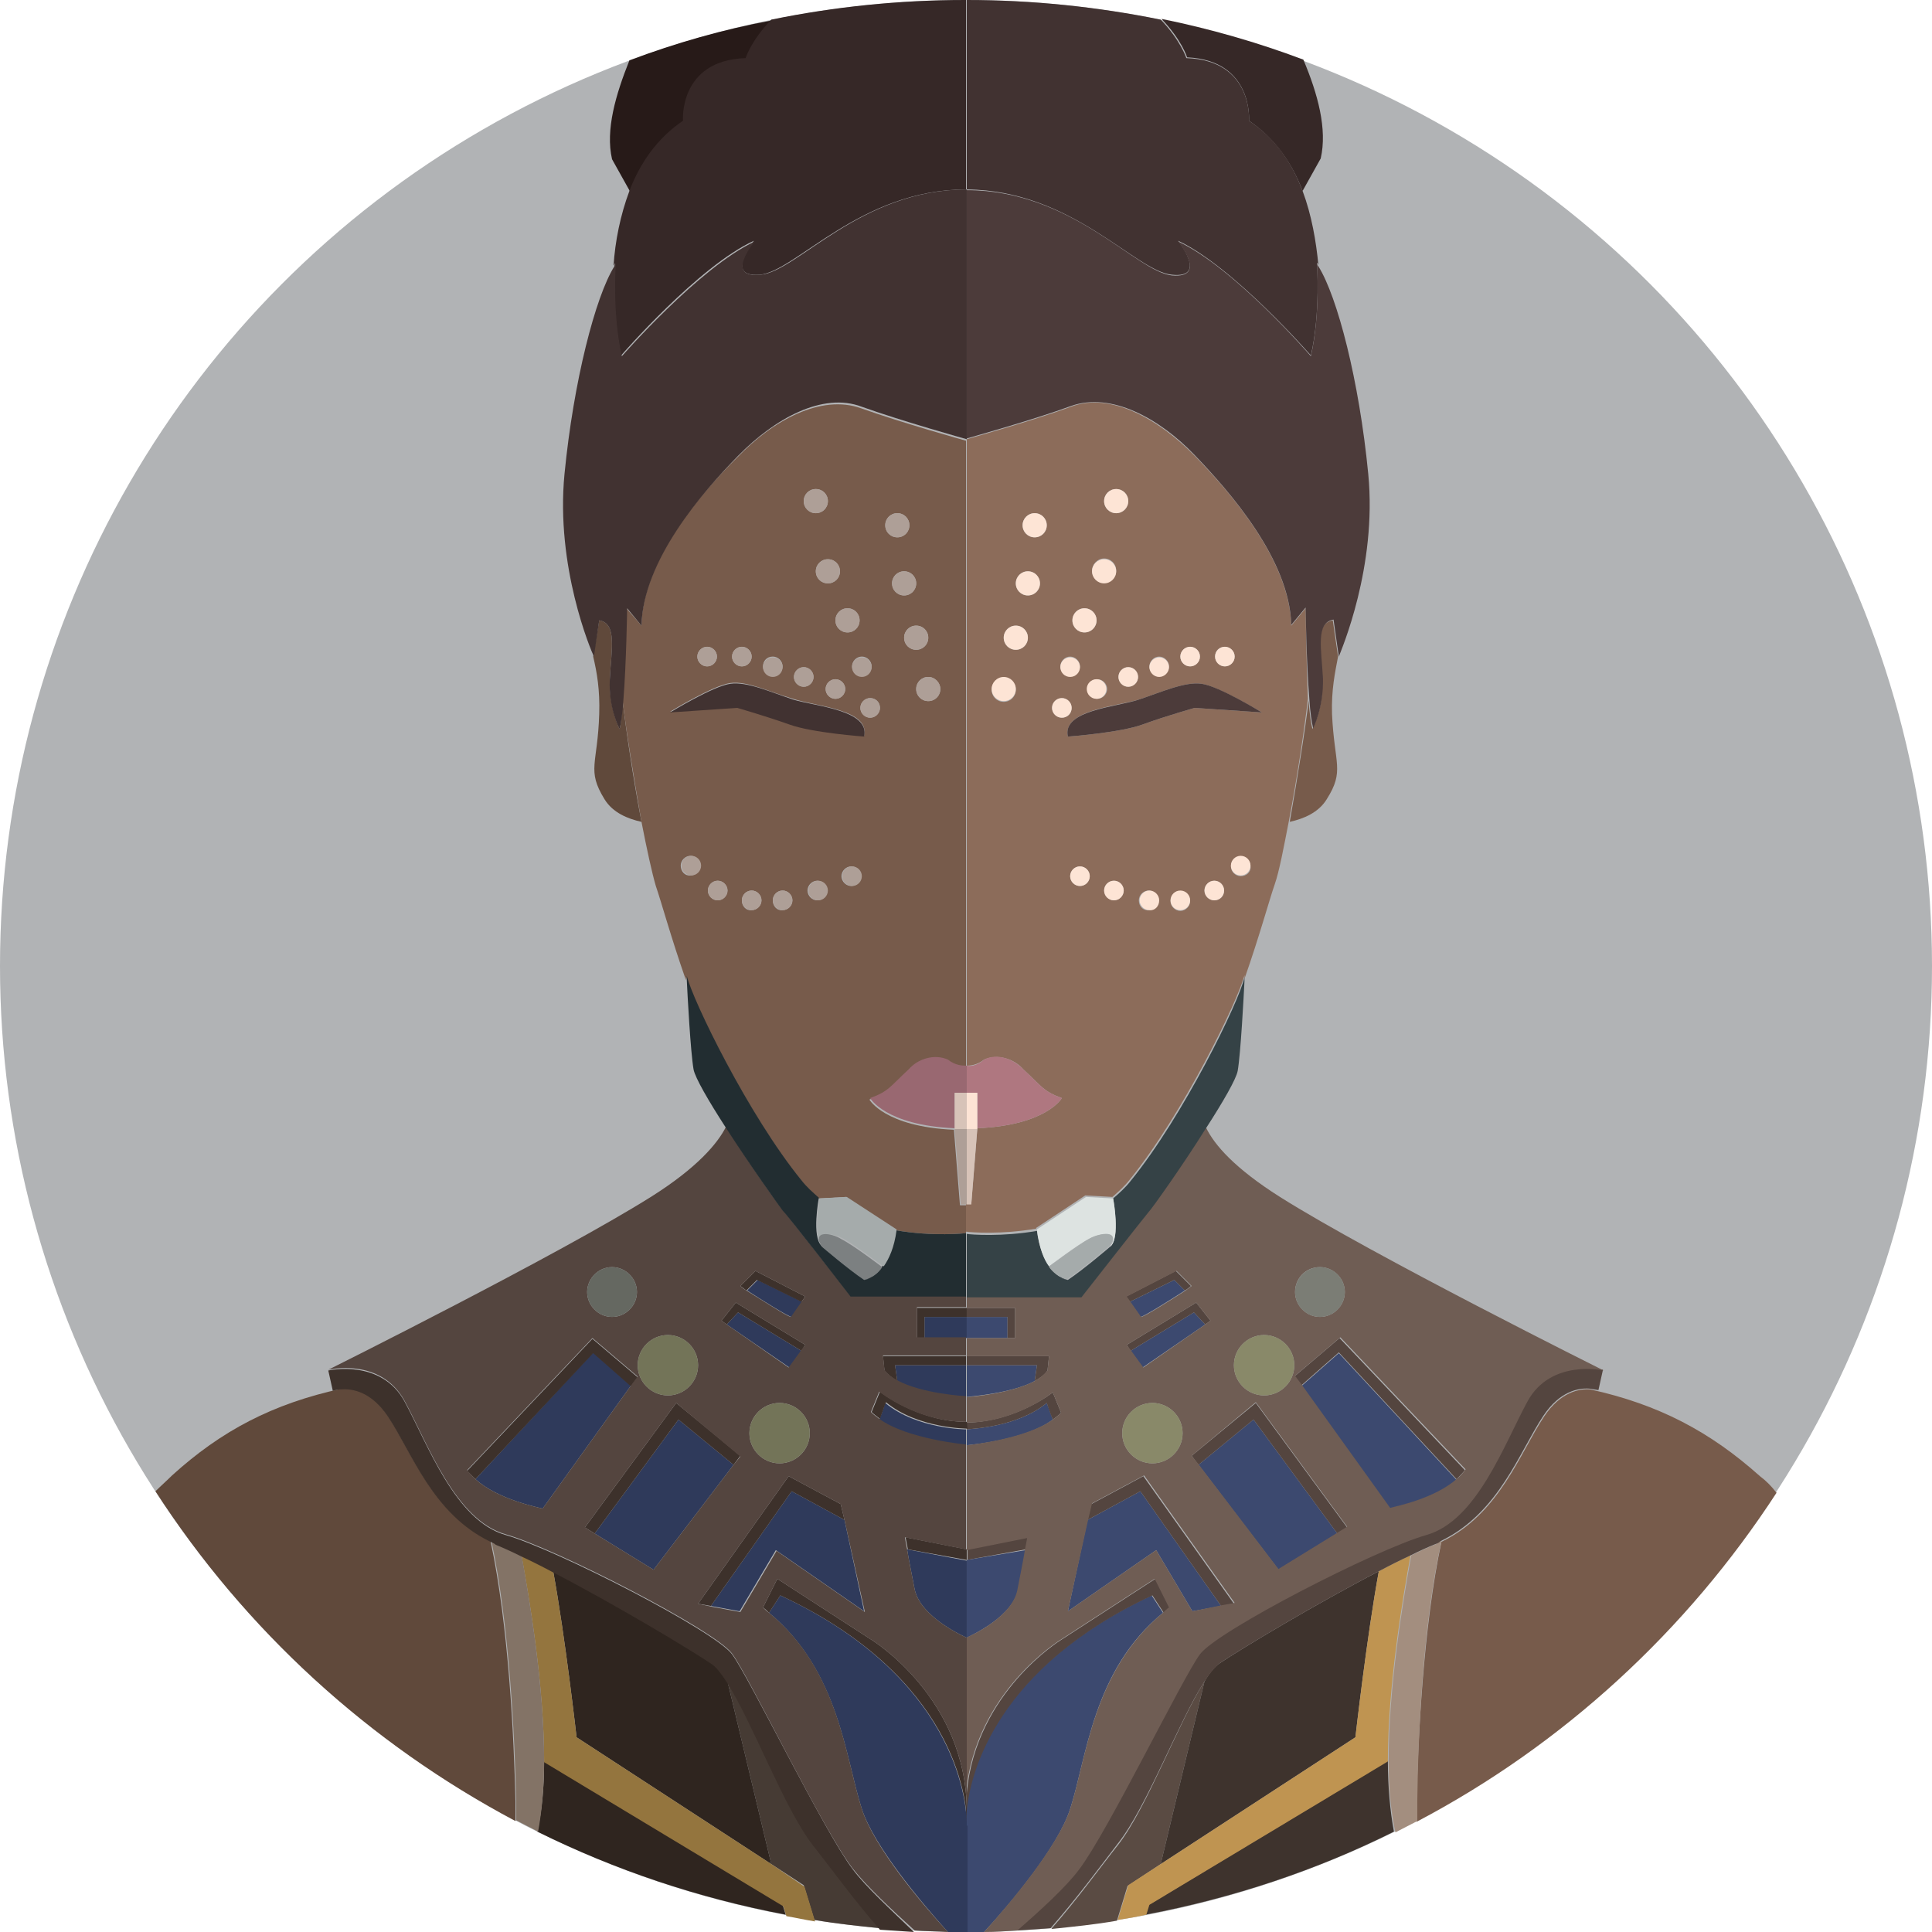 <svg xmlns="http://www.w3.org/2000/svg" width="256" height="256"><circle fill="#B1B3B5" cx="128" cy="128" r="128"/><path fill="#775B4B" d="M233.2 195.6c-6.6-5.9-13.4-9.5-22.5-11.5-1.4-.1-3.9.3-6.1 3.6-3.2 4.8-5.9 12.9-13.6 16.6-2.4 11.2-3.1 26.1-3.3 34.4v2.7c19.4-10.2 35.8-25.3 47.7-43.6-.7-.9-1.4-1.6-2.2-2.2z"/><path fill="#5A4B43" d="M153.8 247l5.8-24.2c-3.4 5.3-7.6 16.7-11.4 21.6-2.3 2.9-5.4 7.2-8.9 11.2 2.9-.3 5.9-.6 8.7-1.1l1.4-4.6 4.4-2.9z"/><path fill="#3E332D" d="M183.9 233.3c0 .1 0 .1 0 0l-31.7 19.1-.4 1.3c11.6-2.2 22.7-5.9 32.9-11-.5-2.7-.8-5.9-.8-9.4zm-24.3-10.5l-5.8 24.2 25.8-16.8s1.5-13.3 3.1-22c-8.3 4.3-18.3 10.3-21.1 12.2-.6.4-1.3 1.2-2 2.4z"/><path fill="#BF9451" d="M183.9 233.4c0-9.9 1.9-21.3 3-27.3-1.3.6-2.7 1.3-4.2 2.1-1.6 8.7-3.1 22-3.1 22L153.8 247l-4.3 2.8-1.4 4.6c1.3-.2 2.5-.4 3.8-.7l.4-1.3 31.6-19z"/><path fill="#A38E7F" d="M191 204.2c-.2.1-.5.2-.7.4-1 .4-2.1.9-3.3 1.5-1.1 6-3 17.4-3 27.3 0 3.4.3 6.7.9 9.4 1-.5 1.9-1 2.9-1.5v-2.7c.1-8.3.7-23.2 3.2-34.4z"/><path fill="#54453F" d="M159.6 222.8c.7-1.1 1.4-1.9 2-2.4 2.8-1.9 12.8-7.9 21.1-12.2 1.5-.8 2.9-1.5 4.2-2.1 1.2-.6 2.3-1.1 3.3-1.5.3-.1.5-.2.7-.4 7.7-3.7 10.4-11.8 13.6-16.6 2.2-3.3 4.7-3.7 6.1-3.6.7.1 1.2.2 1.2.2l.6-2.7s-6.9-1.7-10.1 4.1-6.7 15.8-13.4 17.7c-6.7 1.9-27.7 12.7-30 15.8s-12.1 23.5-16 28.5c-1.8 2.3-5.1 5.4-8.2 8.2l4.5-.3c3.5-4 6.6-8.2 8.9-11.2 3.9-4.9 8.1-16.3 11.5-21.5z"/><path fill="#3C496F" d="M128.1 174.5v2.8h5.4v-2.8zM157 171l-1.4-1.4-5.9 2.9 1.4 2c.4 0 4.2-2.4 5.9-3.5zm2.7 4.5l-1.5-1.6-8.4 5.1 1.6 2.2zm-31.6 5.4v4.2c.8-.1 6-.5 9-2.1l.3-2.1h-9.3zm0 8.5v2.1c1-.1 8-.8 11.4-3.4-.3-.9-.8-2.2-.8-2.2-3.9 3.2-9.8 3.4-10.6 3.5zm49.3-10.1l-5 4.4 11.7 16.3c.7-.2 5.9-1.2 8.9-3.9l-15.6-16.8zm-49.3 62.6v-.5zm0-35.2V217c.8-.4 6-2.8 6.8-6.3.4-2.1.8-4 1-5.3l-7.8 1.3zm41.3 1.3l7.8-4.8-11.1-15.1-7.3 6zm-18.3-10.4l-7 3.8-2.6 12.1 11.7-8.1 4.8 8.1 3.8-.7z"/><path fill="#3C496F" d="M154.1 213.7l-1.5-2.3c-20.6 9.6-24.1 23.4-24.6 28.5V256h2.4c3.6-3.9 9.8-11.3 11.4-16.3 2.2-6.8 3-18.4 12.3-26z"/><path fill="#54453F" d="M159.7 175.5l.7-.5-1.9-2.4-9.2 5.6.5.8 8.4-5.1zM157 171c.5-.3.8-.6.8-.6l-2-2-6.6 3.4.5.7 5.9-2.9 1.4 1.4zm-18.3 14.9s.4 1.3.8 2.2c.4-.3.8-.6 1.1-.9l-1.1-2.7s-4.9 3.9-11.4 4v.9c.8-.1 6.7-.3 10.6-3.5zm-1.3-5l-.3 2.1c.7-.4 1.3-.8 1.7-1.4l.2-1.9h-10.9v1.2h9.3zm-3.9-6.4v2.8h1v-4h-6.4v1.2zm44 2.8l-6 5.1.9 1.2 5-4.4L193 196c.4-.4.8-.8 1.1-1.2l-16.6-17.5zm-49.4 29.4l7.8-1.4c.2-1 .3-1.6.3-1.6l-8 1.6v1.4zm33.7 6.1l1.7-.3-12-16.9-6.9 3.7-.5 2.1 7-3.8zm15.4-9.6l1.3-.8-12.1-16.5-8.5 7 .9 1.2 7.3-6zm-24.5 8.2l1.5 2.3c.3-.2.5-.4.8-.7l-1.9-3.8-12.5 8.1s-11.3 6.9-12.5 20.3v2.3c.5-5.1 4-18.9 24.6-28.5z"/><path fill="#6F5D54" d="M143 247.7c3.8-5 13.7-25.4 16-28.5s23.3-13.9 30-15.8c6.7-1.9 10.3-12 13.4-17.7s10.1-4.1 10.1-4.1-30.7-15.3-42.9-23c-6-3.8-8.7-6.9-9.8-9.2-3.2 5-7.2 10.6-7.6 11.1-.7.8-8.9 11.3-8.9 11.3h-15.2v1.5h6.4v4h-6.4v2.4H139l-.2 1.9c-.4.5-1 1-1.7 1.4-3.1 1.6-8.2 2.1-9 2.1v3.4c6.5 0 11.4-4 11.4-4l1.1 2.7c-.3.3-.7.6-1.1.9-3.5 2.5-10.5 3.3-11.4 3.4v13.9l8-1.6s-.1.6-.3 1.6c-.2 1.3-.6 3.2-1 5.3-.7 3.5-6 6-6.8 6.3v20.6c1.2-13.4 12.5-20.3 12.5-20.3l12.5-8.1 1.9 3.8c-.3.2-.5.4-.8.7-9.3 7.7-10.1 19.2-12.3 26-1.6 4.9-7.8 12.3-11.4 16.3 1.5 0 2.9-.1 4.4-.2 3.1-2.7 6.5-5.8 8.2-8.1zm15-34.2l-4.8-8.1-11.7 8.1 2.7-12.2.5-2.1 6.9-3.7 12 16.9-1.7.3-3.9.8zm-8.7-41.7l6.6-3.4 2 2s-.3.2-.8.6c-1.7 1.1-5.5 3.5-5.9 3.5l-1.4-2-.5-.7zm0 6.4l9.2-5.6 1.9 2.4-.7.5-8.2 5.7-1.6-2.2-.6-.8zm14.2 2.7c0-2.2 1.8-4 4-4s4 1.8 4 4-1.8 4-4 4-4-1.8-4-4zm11.4-13c1.8 0 3.3 1.5 3.3 3.3s-1.5 3.3-3.3 3.3-3.3-1.5-3.3-3.3 1.4-3.3 3.3-3.3zm-17 25l8.5-7.1 12.1 16.5-1.3.8-7.8 4.8-10.6-13.9-.9-1.1zm36.3 1.8c-.3.4-.7.9-1.1 1.2-3 2.7-8.2 3.7-8.9 3.9l-11.7-16.3-.9-1.2 6-5.1 16.6 17.5zm-45.5-4.8c0-2.2 1.8-4 4-4s4 1.8 4 4-1.8 4-4 4-4-1.8-4-4z"/><path fill="#362827" d="M165.5 16c3.4 2.3 5.7 5.6 7.1 9.3L175 21c.9-3.9-.4-8.6-2.3-13.1-6.1-2.3-12.4-4.1-18.8-5.4 2.7 2.8 3.4 5.1 3.4 5.1 8.8.4 8.2 8.4 8.2 8.4z"/><path fill="#413231" d="M128.1 25.1c14 .1 22.4 10.9 27.2 11.3 4.8.5.8-4.5.8-4.5 7.3 3.4 17.6 15.2 17.6 15.2 1.3-5.7.8-12.3.8-12.3.1.1.2.3.2.4-.3-3.2-.9-6.7-2.1-9.9-1.4-3.7-3.6-7-7.1-9.3 0 0 .6-8-8.3-8.3 0 0-.8-2.4-3.4-5.1-8.4-1.7-17-2.6-25.7-2.6v25.1z"/><path fill="#775B4B" d="M176.6 82.2c-2.4.4-1.6 3.9-1.4 7.8.2 3.9-1.3 6.6-1.3 6.6-.2-.8-.4-2.2-.5-3.8-.4 3.6-1.5 10.4-2.5 16.1 1.8-.4 3.8-1.2 4.9-3 2.4-3.8 1-4.6.7-11.3-.1-3.2.4-5.5.8-7.6l-.7-4.8z"/><path fill="#8C6C5A" d="M173 80.6l-1.9 2.3c-.2-8.6-8-17.6-12.8-22.5s-11.2-8.5-16.4-6.5c-4.9 1.8-12.8 4-13.8 4.3v83c.3 0 1.3 0 2.3-.8 1.8-.8 4-.1 5.2 1.3 2.4 2.2 2.6 2.9 5.1 3.8 0 0-2 3.6-11.2 4l-.8 10h-.7v3.7c.7.1 4.7.4 9.3-.4v-.1l6.5-4.3 3.6.2c.8-.7 1.6-1.4 2.3-2.3 7-8.6 14.4-23.8 15.2-27.1v.5c2-5.7 3.3-10.5 4-12.5.6-1.7 1.2-4.9 1.9-8.5 1.1-5.7 2.1-12.5 2.5-16.1-.2-4.8-.3-12-.3-12zm-10.7 5.1c.7 0 1.3.6 1.3 1.3s-.6 1.3-1.3 1.3-1.3-.6-1.3-1.3.5-1.3 1.3-1.3zm-4.6 0c.7 0 1.3.6 1.3 1.3s-.6 1.3-1.3 1.3c-.7 0-1.3-.6-1.3-1.3s.6-1.3 1.3-1.3zm-4.1 1.3c.7 0 1.3.6 1.3 1.3s-.6 1.3-1.3 1.3c-.7 0-1.3-.6-1.3-1.3s.6-1.3 1.3-1.3zm-2.8 2.7c0 .7-.6 1.3-1.3 1.3-.7 0-1.3-.6-1.3-1.3s.6-1.3 1.3-1.3c.7 0 1.3.6 1.3 1.3zm-2.9-24.9c.9 0 1.6.7 1.6 1.6 0 .9-.7 1.6-1.6 1.6-.9 0-1.6-.7-1.6-1.6 0-.9.7-1.6 1.6-1.6zm-1.6 9.2c.9 0 1.6.7 1.6 1.6 0 .9-.7 1.6-1.6 1.6-.9 0-1.6-.7-1.6-1.6 0-.8.7-1.6 1.6-1.6zm.4 17.3c0 .7-.6 1.3-1.3 1.3s-1.3-.6-1.3-1.3.6-1.3 1.3-1.3 1.3.6 1.3 1.3zm-3-10.7c.9 0 1.6.7 1.6 1.6 0 .9-.7 1.6-1.6 1.6s-1.6-.7-1.6-1.6c0-.9.7-1.6 1.6-1.6zm-1.9 6.4c.7 0 1.3.6 1.3 1.3s-.6 1.3-1.3 1.3-1.3-.6-1.3-1.3.6-1.3 1.3-1.3zm-8.8 6c-.9 0-1.6-.7-1.6-1.6s.7-1.6 1.6-1.6 1.6.7 1.6 1.6-.7 1.6-1.6 1.6zm1.6-6.9c-.9 0-1.6-.7-1.6-1.6 0-.9.7-1.6 1.6-1.6s1.6.7 1.6 1.6c0 .9-.7 1.6-1.6 1.6zm1.6-7.2c-.9 0-1.6-.7-1.6-1.6 0-.9.7-1.6 1.6-1.6s1.6.7 1.6 1.6c0 .9-.7 1.6-1.6 1.6zm.9-7.7c-.9 0-1.6-.7-1.6-1.6s.7-1.6 1.6-1.6 1.6.7 1.6 1.6-.7 1.6-1.6 1.6zm3.6 23.9c-.7 0-1.3-.6-1.3-1.3s.6-1.3 1.3-1.3 1.3.6 1.3 1.3-.5 1.3-1.3 1.3zm1.1 21c0-.7.6-1.3 1.3-1.3s1.3.6 1.3 1.3c0 .7-.6 1.3-1.3 1.3s-1.3-.6-1.3-1.3zm4.5 1.9c0-.7.6-1.3 1.3-1.3.7 0 1.3.6 1.3 1.3s-.6 1.3-1.3 1.3c-.7 0-1.3-.6-1.3-1.3zm4.6 1.3c0-.7.6-1.3 1.3-1.3.7 0 1.3.6 1.3 1.3s-.6 1.3-1.3 1.3c-.7.1-1.3-.5-1.3-1.3zm5.5 1.4c-.7 0-1.3-.6-1.3-1.3s.6-1.3 1.3-1.3c.7 0 1.3.6 1.3 1.3s-.6 1.3-1.3 1.3zm-5-24.7c-3 1.1-9.9 1.6-9.9 1.6-.8-3.5 6.4-4 9.4-4.9 3-1 6.1-2.4 8.3-2.1 2.2.3 8 3.8 8 3.8l-8.9-.6s-3.9 1.1-6.9 2.2zm9.5 23.3c-.7 0-1.3-.6-1.3-1.3s.6-1.3 1.3-1.3 1.3.6 1.3 1.3-.5 1.3-1.3 1.3zm3.5-3.2c-.7 0-1.3-.6-1.3-1.3 0-.7.6-1.3 1.3-1.3s1.3.6 1.3 1.3c.1.7-.5 1.3-1.3 1.3z"/><path fill="#4C3B3A" d="M167.2 94.4s-5.7-3.5-8-3.8c-2.2-.3-5.3 1.1-8.3 2.1-3 1-10.2 1.4-9.4 4.9 0 0 6.9-.5 9.9-1.6s6.9-2.2 6.9-2.2l8.9.6z"/><path fill="#354246" d="M149.8 156.5c-.7.9-1.5 1.6-2.3 2.3 0 0 1 5.3-.4 6.4 0 0-3.5 3-5.6 4.4 0 0-.5-.1-1.2-.5-.9-.6-1.2-1.2-1.2-1.2-.7-1-1.4-2.5-1.7-4.8-4.6.8-8.7.5-9.3.4v8.4h15.2s8.3-10.6 8.9-11.3c.4-.4 4.4-6 7.6-11.1 2.2-3.4 4-6.5 4.2-7.6.4-2.3.8-9.9.9-11.9v-.5c-.7 3.2-8.1 18.4-15.1 27z"/><path fill="#DDE3E1" d="M139 167.8s3.8-2.9 5.4-3.7c1.5-.8 4.1-1 2.7 1.1 1.4-1.1.4-6.4.4-6.4l-3.6-.2-6.5 4.3v.1c.3 2.3.9 3.9 1.6 4.8zm2.4 1.8c-.5-.1-.8-.3-1.2-.5.7.4 1.2.5 1.2.5z"/><path fill="#A5ABAB" d="M144.4 164.1c-1.5.8-5.3 3.7-5.4 3.7s.4.7 1.2 1.2c.3.2.7.4 1.2.5 2.1-1.4 5.6-4.4 5.6-4.4 1.5-2.1-1.1-1.8-2.6-1z"/><circle fill="#FDE4D5" cx="133" cy="91.3" r="1.6"/><circle fill="#FDE4D5" cx="134.6" cy="84.5" r="1.6"/><circle fill="#FDE4D5" cx="136.2" cy="77.3" r="1.6"/><circle fill="#FDE4D5" cx="137.1" cy="69.6" r="1.6"/><circle fill="#FDE4D5" cx="147.9" cy="66.4" r="1.6"/><circle fill="#FDE4D5" cx="146.3" cy="75.7" r="1.6"/><circle fill="#FDE4D5" cx="143.7" cy="82.2" r="1.6"/><circle fill="#FDE4D5" cx="141.8" cy="88.4" r="1.3"/><circle fill="#FDE4D5" cx="140.7" cy="93.8" r="1.3"/><circle fill="#FDE4D5" cx="145.3" cy="91.3" r="1.3"/><circle fill="#FDE4D5" cx="149.5" cy="89.7" r="1.3"/><path fill="#FDE4D5" d="M153.6 89.7c.7 0 1.3-.6 1.3-1.3s-.6-1.3-1.3-1.3c-.7 0-1.3.6-1.3 1.3s.6 1.3 1.3 1.3z"/><circle fill="#FDE4D5" cx="157.7" cy="87" r="1.3"/><circle fill="#FDE4D5" cx="162.3" cy="87" r="1.3"/><circle fill="#FDE4D5" cx="143.1" cy="116.1" r="1.3"/><circle fill="#FDE4D5" cx="147.6" cy="118" r="1.3"/><path fill="#FDE4D5" d="M153.6 119.3c0-.7-.6-1.3-1.3-1.3-.7 0-1.3.6-1.3 1.3s.6 1.3 1.3 1.3c.7.1 1.3-.5 1.3-1.3z"/><circle fill="#FDE4D5" cx="156.4" cy="119.3" r="1.3"/><circle fill="#FDE4D5" cx="160.9" cy="118" r="1.3"/><circle fill="#FDE4D5" cx="164.4" cy="114.7" r="1.3"/><path fill="#4C3B3A" d="M128.1 33.8v24.3c1-.3 8.9-2.5 13.8-4.3 5.3-1.9 11.7 1.6 16.4 6.5s12.6 13.9 12.8 22.5l1.9-2.3s.1 7.3.5 12.2c.1 1.6.3 3 .5 3.8 0 0 1.4-2.7 1.3-6.6-.2-3.9-1-7.4 1.4-7.8l.7 4.9c.3-.8 5.1-11.9 3.9-24.2-1.2-12.4-4.1-23.5-6.6-27.5-.1-.1-.2-.3-.2-.4 0 0 .5 6.5-.8 12.3 0 0-10.2-11.8-17.6-15.2 0 0 4 4.9-.8 4.5-4.8-.5-13.2-11.3-27.2-11.3v8.6z"/><circle fill="#898969" cx="152.7" cy="189.9" r="4"/><circle fill="#898969" cx="167.5" cy="180.9" r="4"/><circle fill="#7B7D75" cx="174.9" cy="171.2" r="3.3"/><path fill="#60493B" d="M68.3 238.6c-.2-8.3-.9-23.2-3.3-34.4-7.7-3.7-10.4-11.8-13.6-16.6-2.2-3.3-4.7-3.7-6.1-3.6-9.2 2-16 5.6-22.5 11.5-.7.7-1.5 1.4-2.2 2.1C32.5 216 48.9 231 68.3 241.3v-2.7z"/><path fill="#5E6378" d="M68.3 241.3s.1 0 0 0v-2.7 2.7z"/><path fill="#463B34" d="M96.4 222.8l5.8 24.2 4.3 2.8 1.4 4.6c2.9.5 5.8.8 8.7 1.1-3.5-4-6.6-8.2-8.9-11.2-3.7-4.9-7.9-16.3-11.3-21.5z"/><path fill="#2F251F" d="M72.1 233.4c0 3.4-.3 6.6-.9 9.3 10.3 5.1 21.3 8.8 32.9 11l-.4-1.3-31.6-19zm30.1 13.6l-5.8-24.2c-.7-1.1-1.4-1.9-2-2.4-2.8-1.9-12.8-7.9-21.1-12.2 1.6 8.7 3.1 22 3.1 22l25.8 16.8z"/><path fill="#94753E" d="M102.2 247l-25.8-16.8s-1.5-13.3-3.1-22c-1.5-.8-2.9-1.5-4.2-2.1 1.1 6 3 17.4 3 27.3v.1l31.7 19.1.4 1.3c1.2.2 2.5.5 3.8.7l-1.4-4.6-4.4-3z"/><path fill="#837366" d="M72.1 233.3c0-9.8-1.9-21.2-3-27.3-1.2-.6-2.3-1.1-3.3-1.5-.3-.1-.5-.2-.7-.4 2.4 11.2 3.1 26 3.3 34.4v2.7c1 .5 1.9 1 2.9 1.5.5-2.7.8-5.9.8-9.4z"/><path fill="#3D312B" d="M113 247.7c-3.8-5-13.7-25.4-16-28.5s-23.3-13.9-30-15.8c-6.7-1.9-10.3-12-13.4-17.7-3.1-5.7-10.1-4.1-10.1-4.1l.6 2.7s.5-.2 1.2-.2c1.4-.1 3.9.3 6.1 3.6 3.2 4.8 5.9 12.9 13.6 16.6.2.1.5.2.7.4 1 .4 2.1.9 3.3 1.5 1.3.6 2.7 1.3 4.2 2.1 8.3 4.3 18.3 10.3 21.1 12.2.6.4 1.3 1.3 2 2.4 3.4 5.3 7.6 16.7 11.4 21.6 2.3 2.9 5.4 7.2 8.9 11.2l4.5.3c-3-2.9-6.4-6-8.1-8.3z"/><path fill="#2F3A5B" d="M63 196c3 2.7 8.2 3.7 8.9 3.9l11.7-16.3-5-4.4L63 196zm36-25c1.7 1.1 5.5 3.5 5.9 3.5l1.4-2-5.9-2.9L99 171zm7.2 8l-8.4-5.1-1.5 1.6 8.3 5.7zm11.1 6.9s-.4 1.3-.8 2.2c3.7 2.7 11.5 3.4 11.5 3.4v-2.1c.1 0-6.5 0-10.7-3.5zm10.6-11.4h-5.4v2.8h5.6v-2.8zm0 6.4h-9.3l.3 2.1c3.3 1.8 9.1 2.1 9.1 2.1v-4.2h-.1zm-49.1 22.3l7.8 4.8 10.6-13.9-7.3-6zm41.4 2.1c.2 1.3.6 3.2 1 5.3.8 3.8 6.9 6.4 6.9 6.4v-10.2l-7.9-1.5zm7.9 36.6v-.5c-.1-3-1.6-19.2-24.7-30l-1.5 2.3c9.3 7.7 10.1 19.2 12.3 26 1.6 4.9 7.8 12.3 11.4 16.3h2.6v-14.1z"/><path fill="#2F3A5B" d="M98 213.5l4.8-8.1 11.7 8.1-2.6-12.1-7-3.8-10.7 15.2z"/><path fill="#3D312B" d="M98.1 170.4s.3.2.8.6l1.4-1.4 5.9 2.9.5-.7-6.6-3.4-2 2zm8.1 8.6l.5-.8-9.2-5.6-1.9 2.4.7.5 1.5-1.6zm21.9 9.4c-6.5 0-11.5-4-11.5-4l-1.1 2.7c.3.3.7.6 1.1.9.3-.9.8-2.2.8-2.2 4.2 3.5 10.8 3.5 10.8 3.5l-.1-.9V187v1.4zm-.2-8.7H117l.2 1.9c.4.5 1 1 1.7 1.4l-.3-2.1h9.4v-2.2 1h-.1zm0-6.4h-6.4v4h1v-2.8h5.6v-1.9.7zm-38.3 12.6l-12.1 16.5 1.3.8 11.1-15.1 7.3 6 .9-1.2zm38.5 20.8v-1.4l-8.1-1.6s.1.6.3 1.6l7.8 1.4zm-23.2-9.1l7 3.8-.5-2.1-6.9-3.7-12 16.9 1.7.3zM63 196l15.6-16.7 5 4.4.9-1.2-6-5.1-16.6 17.5L63 196zm65.1 45.4zm0-1.4c0-15-12.6-22.7-12.6-22.7l-12.5-8.1-1.9 3.8c.3.2.5.4.8.7l1.5-2.3c23.2 10.8 24.7 27.1 24.7 30v-12.3V240z"/><path fill="#54453F" d="M101.9 213.7c-.3-.2-.5-.4-.8-.7l1.9-3.8 12.5 8.1s12.6 7.7 12.6 22.7v-23s-6.1-2.6-6.9-6.4c-.4-2.1-.8-4-1-5.3-.2-1-.3-1.6-.3-1.6l8.1 1.6v-13.9s-7.8-.7-11.5-3.4c-.4-.3-.8-.6-1.1-.9l1.1-2.7s4.9 4 11.5 4V185s-5.8-.3-9.1-2.1c-.7-.4-1.3-.8-1.7-1.4l-.2-1.9h11v-2.4h-6.5v-4h6.5v-1.5h-15.3s-8.3-10.6-8.9-11.3c-.4-.4-4.4-6-7.6-11.1-1.1 2.2-3.8 5.4-9.8 9.2-12.2 7.7-42.9 23-42.9 23s6.9-1.7 10.1 4.1c3.1 5.7 6.7 15.8 13.4 17.7 6.7 1.9 27.7 12.7 30 15.8s12.1 23.5 16 28.5c1.8 2.3 5.1 5.4 8.2 8.2 1.4.1 2.9.1 4.4.2-3.6-3.9-9.8-11.3-11.4-16.3-2.2-6.8-3-18.4-12.3-26zm-20.8-45.8c1.8 0 3.3 1.5 3.3 3.3s-1.5 3.3-3.3 3.3-3.3-1.5-3.3-3.3 1.5-3.3 3.3-3.3zm26.2 22c0 2.2-1.8 4-4 4s-4-1.8-4-4 1.8-4 4-4 4 1.8 4 4zm-10.1 4.2L86.6 208l-7.8-4.8-1.3-.8 12.1-16.5 8.5 7.1-.9 1.1zm-18.7-16.8l6 5.1-.9 1.2-11.7 16.3c-.7-.2-5.9-1.2-8.9-3.9-.4-.4-.8-.8-1.1-1.2l16.6-17.5zm17.1-2.3l1.9-2.4 9.2 5.6-.6.8-1.6 2.2-8.2-5.7-.7-.5zm10.6-2.5l-1.4 2c-.4 0-4.1-2.4-5.9-3.5-.5-.3-.8-.6-.8-.6l2-2 6.6 3.4-.5.7zm-17.7 12.4c-2.2 0-4-1.8-4-4s1.8-4 4-4 4 1.8 4 4-1.8 4-4 4zm4 27.6l12-16.9 6.9 3.7.5 2.1 2.7 12.2-11.7-8.1-4.8 8.1-3.8-.7-1.8-.4z"/><path fill="#271A18" d="M81.1 21.1l2.4 4.3c1.4-3.7 3.6-7 7.1-9.3 0 0-.6-8 8.3-8.3 0 0 .8-2.4 3.4-5.1-6.5 1.2-12.8 3-18.9 5.3-1.8 4.5-3.2 9.2-2.3 13.1z"/><path fill="#362827" d="M90.5 16c-3.4 2.3-5.7 5.6-7.1 9.3-1.2 3.2-1.9 6.7-2.1 9.9.1-.1.2-.3.2-.4 0 0-.5 6.5.8 12.3 0 0 10.2-11.8 17.6-15.2 0 0-4 4.9.8 4.5 4.8-.5 13.3-11.3 27.3-11.3V0h-.1c-8.8 0-17.4.9-25.7 2.6-2.7 2.8-3.4 5.1-3.4 5.1-8.9.3-8.3 8.3-8.3 8.3z"/><path fill="#60493B" d="M82.1 96.6s-1.4-2.7-1.3-6.6c.2-3.9 1-7.4-1.4-7.8l-.8 4.8c.5 2.1.9 4.4.8 7.6-.2 6.7-1.7 7.4.7 11.3 1.1 1.8 3.1 2.6 4.9 3-1.1-5.7-2.1-12.5-2.5-16.1-.1 1.7-.2 3-.4 3.8z"/><path fill="#775B4B" d="M106.2 156.5c.7.9 1.5 1.6 2.3 2.3l3.6-.2 6.5 4.3v.1c5.1.9 9.4.4 9.4.4v-3.7h-.8l-.8-10c-9.2-.4-11.2-4-11.2-4 2.5-.9 2.7-1.6 5.1-3.8 1.3-1.4 3.5-2.2 5.2-1.3 1 .9 2 .9 2.3.8h.2v-83s-8.6-2.4-13.9-4.3c-5.3-1.9-11.7 1.6-16.4 6.5-4.8 4.7-12.6 13.7-12.7 22.3l-2-2.3s-.1 7.3-.5 12.2c.4 3.6 1.5 10.4 2.5 16.1.7 3.6 1.4 6.8 1.9 8.5.7 2 2 6.8 4 12.5v-.5c.9 3.3 8.3 18.5 15.3 27.1zm-11.1-37.2c-.7 0-1.3-.6-1.3-1.3s.6-1.3 1.3-1.3 1.3.6 1.3 1.3-.6 1.3-1.3 1.3zm3.2 0c0-.7.6-1.3 1.3-1.3.7 0 1.3.6 1.3 1.3s-.6 1.3-1.3 1.3c-.7.1-1.3-.5-1.3-1.3zm4.1 0c0-.7.6-1.3 1.3-1.3.7 0 1.3.6 1.3 1.3s-.6 1.3-1.3 1.3c-.7.1-1.3-.5-1.3-1.3zm4.6-1.3c0-.7.6-1.3 1.3-1.3s1.3.6 1.3 1.3-.6 1.3-1.3 1.3-1.3-.6-1.3-1.3zm4.5-1.9c0-.7.6-1.3 1.3-1.3s1.3.6 1.3 1.3c0 .7-.6 1.3-1.3 1.3s-1.3-.6-1.3-1.3zm13.1-24.8c0 .9-.7 1.6-1.6 1.6-.9 0-1.6-.7-1.6-1.6s.7-1.6 1.6-1.6c.9 0 1.6.8 1.6 1.6zm-1.6-6.8c0 .9-.7 1.6-1.6 1.6-.9 0-1.6-.7-1.6-1.6 0-.9.7-1.6 1.6-1.6.9 0 1.6.7 1.6 1.6zm-1.6-7.2c0 .9-.7 1.6-1.6 1.6-.9 0-1.6-.7-1.6-1.6 0-.9.7-1.6 1.6-1.6.9 0 1.6.7 1.6 1.6zm-2.5-9.3c.9 0 1.6.7 1.6 1.6s-.7 1.6-1.6 1.6c-.9 0-1.6-.7-1.6-1.6s.7-1.6 1.6-1.6zm-2.3 25.8c0 .7-.6 1.3-1.3 1.3s-1.3-.6-1.3-1.3.6-1.3 1.3-1.3 1.3.5 1.3 1.3zm-2.4-6.8c.7 0 1.3.6 1.3 1.3s-.6 1.3-1.3 1.3-1.3-.6-1.3-1.3.6-1.3 1.3-1.3zm-.3-4.8c0 .9-.7 1.6-1.6 1.6s-1.6-.7-1.6-1.6c0-.9.7-1.6 1.6-1.6s1.6.7 1.6 1.6zm-1.9 9.1c0 .7-.6 1.3-1.3 1.3s-1.3-.6-1.3-1.3.6-1.3 1.3-1.3 1.3.6 1.3 1.3zm-.7-15.6c0 .9-.7 1.6-1.6 1.6s-1.6-.7-1.6-1.6c0-.9.7-1.6 1.6-1.6s1.6.7 1.6 1.6zm-3.2-10.9c.9 0 1.6.7 1.6 1.6 0 .9-.7 1.6-1.6 1.6s-1.6-.7-1.6-1.6c0-.9.7-1.6 1.6-1.6zm-1.6 23.6c.7 0 1.3.6 1.3 1.3s-.6 1.3-1.3 1.3-1.3-.6-1.3-1.3.6-1.3 1.3-1.3zm-4.1-1.4c.7 0 1.3.6 1.3 1.3s-.6 1.3-1.3 1.3c-.7 0-1.3-.6-1.3-1.3s.5-1.3 1.3-1.3zm-4.1-1.3c.7 0 1.3.6 1.3 1.3s-.6 1.3-1.3 1.3c-.7 0-1.3-.6-1.3-1.3s.6-1.3 1.3-1.3zm6.8 6.9c3 1 10.2 1.4 9.4 4.9 0 0-6.9-.5-9.9-1.6s-6.9-2.2-6.9-2.2l-8.9.6s5.7-3.5 8-3.8c2.2-.3 5.2 1.2 8.3 2.1zm-11.4-6.9c.7 0 1.3.6 1.3 1.3s-.6 1.3-1.3 1.3-1.3-.6-1.3-1.3.6-1.3 1.3-1.3zm-3.5 29c0-.7.6-1.3 1.3-1.3.7 0 1.3.6 1.3 1.3 0 .7-.6 1.3-1.3 1.3-.7.1-1.3-.5-1.3-1.3z"/><path fill="#413231" d="M88.8 94.4l8.9-.6s3.8 1.1 6.9 2.2c3 1.1 9.9 1.6 9.9 1.6.8-3.5-6.4-4-9.4-4.9-3-1-6.1-2.4-8.3-2.1-2.3.3-8 3.8-8 3.8z"/><path fill="#222D31" d="M112.7 171.8H128v-8.4s-4.3.5-9.4-.4c-.3 2.3-.9 3.9-1.7 4.8s-.4.7-1.2 1.2c-.7.4-1.2.5-1.2.5-2.1-1.4-5.6-4.4-5.6-4.4-1.4-1.1-.4-6.4-.4-6.4-.8-.7-1.6-1.4-2.3-2.3-7-8.6-14.4-23.8-15.2-27.1v.5c.1 2.1.5 9.6.9 11.9.2 1.1 2 4.2 4.2 7.6 3.2 5 7.2 10.6 7.6 11.1.8.8 9 11.4 9 11.4z"/><path fill="#A5ABAB" d="M112.2 158.6l-3.6.2s-1 5.3.4 6.4c-1.4-2.1 1.2-1.9 2.7-1.1 1.5.8 5.3 3.7 5.4 3.7.7-1 1.4-2.5 1.7-4.8v-.1l-6.6-4.3zm3.5 10.5c-.3.2-.7.4-1.2.5.1 0 .6-.1 1.2-.5z"/><path fill="#7C8081" d="M108.9 165.2s3.5 3 5.6 4.4c.5-.1.8-.3 1.2-.5.9-.6 1.2-1.2 1.2-1.2s-3.8-2.9-5.4-3.7c-1.4-.9-4-1.2-2.6 1z"/><circle fill="#AE9F97" cx="123" cy="91.3" r="1.6"/><circle fill="#AE9F97" cx="121.4" cy="84.5" r="1.6"/><circle fill="#AE9F97" cx="119.8" cy="77.3" r="1.6"/><circle fill="#AE9F97" cx="118.9" cy="69.6" r="1.6"/><circle fill="#AE9F97" cx="108.1" cy="66.4" r="1.6"/><circle fill="#AE9F97" cx="109.7" cy="75.7" r="1.6"/><circle fill="#AE9F97" cx="112.3" cy="82.2" r="1.6"/><circle fill="#AE9F97" cx="114.2" cy="88.4" r="1.3"/><circle fill="#AE9F97" cx="115.3" cy="93.8" r="1.3"/><circle fill="#AE9F97" cx="110.7" cy="91.3" r="1.3"/><circle fill="#AE9F97" cx="106.5" cy="89.7" r="1.3"/><circle fill="#AE9F97" cx="102.4" cy="88.4" r="1.3"/><circle fill="#AE9F97" cx="98.3" cy="87" r="1.3"/><circle fill="#AE9F97" cx="93.7" cy="87" r="1.3"/><circle fill="#AE9F97" cx="112.9" cy="116.1" r="1.3"/><circle fill="#AE9F97" cx="108.4" cy="118" r="1.3"/><circle fill="#AE9F97" cx="103.7" cy="119.3" r="1.3"/><circle fill="#AE9F97" cx="99.6" cy="119.3" r="1.3"/><circle fill="#AE9F97" cx="95.1" cy="118" r="1.3"/><circle fill="#AE9F97" cx="91.6" cy="114.7" r="1.3"/><path fill="#413231" d="M79.4 82.2c2.4.4 1.6 3.9 1.4 7.8-.2 3.9 1.3 6.6 1.3 6.6.2-.8.4-2.2.5-3.8.4-5 .5-12.2.5-12.2l1.9 2.3c.2-8.6 8-17.6 12.8-22.5 4.8-4.9 11.2-8.5 16.4-6.5 5.3 1.9 13.9 4.3 13.9 4.3V25.1c-14.1 0-22.5 10.9-27.3 11.3-4.9.5-.8-4.4-.8-4.4-7.3 3.4-17.6 15.2-17.6 15.2-1.3-5.7-.8-12.3-.8-12.3-.1.1-.2.3-.2.4-2.5 4-5.4 15.2-6.6 27.5-1.2 12.3 3.5 23.4 3.9 24.2l.7-4.8z"/><path fill="#737458" d="M103.3 185.9c-2.2 0-4 1.8-4 4s1.8 4 4 4 4-1.8 4-4-1.8-4-4-4z"/><circle fill="#737458" cx="88.5" cy="180.9" r="4"/><path fill="#656861" d="M81.1 174.5c1.8 0 3.3-1.5 3.3-3.3s-1.5-3.3-3.3-3.3-3.3 1.5-3.3 3.3 1.5 3.3 3.3 3.3z"/><path fill="#D7C3B8" d="M128.1 159.6h.6l.8-10h-1.4z"/><path fill="#AF7780" d="M129.5 144.8v4.7c9.2-.4 11.2-4 11.2-4-2.5-.9-2.7-1.6-5.1-3.8-1.3-1.4-3.5-2.2-5.2-1.3-1 .9-2 .9-2.3.8v3.6h1.4zm-1.6-3.6c.1 0 .1 0 0 0 .1 0 0 0 0 0z"/><path fill="#FDE4D5" d="M129.5 144.8h-1.4v4.8h1.4z"/><path fill="#AE9F97" d="M128.1 149.6h-1.6l.8 10h.8z"/><path fill="#996871" d="M126.5 144.8h1.6v-3.6h-.2c-.3 0-1.3 0-2.3-.8-1.8-.8-4-.1-5.2 1.3-2.4 2.2-2.6 2.9-5.1 3.8 0 0 2 3.6 11.2 4v-4.7z"/><path fill="#D7C3B8" d="M128.1 149.6v-4.8h-1.6v4.8h1.4z"/></svg>